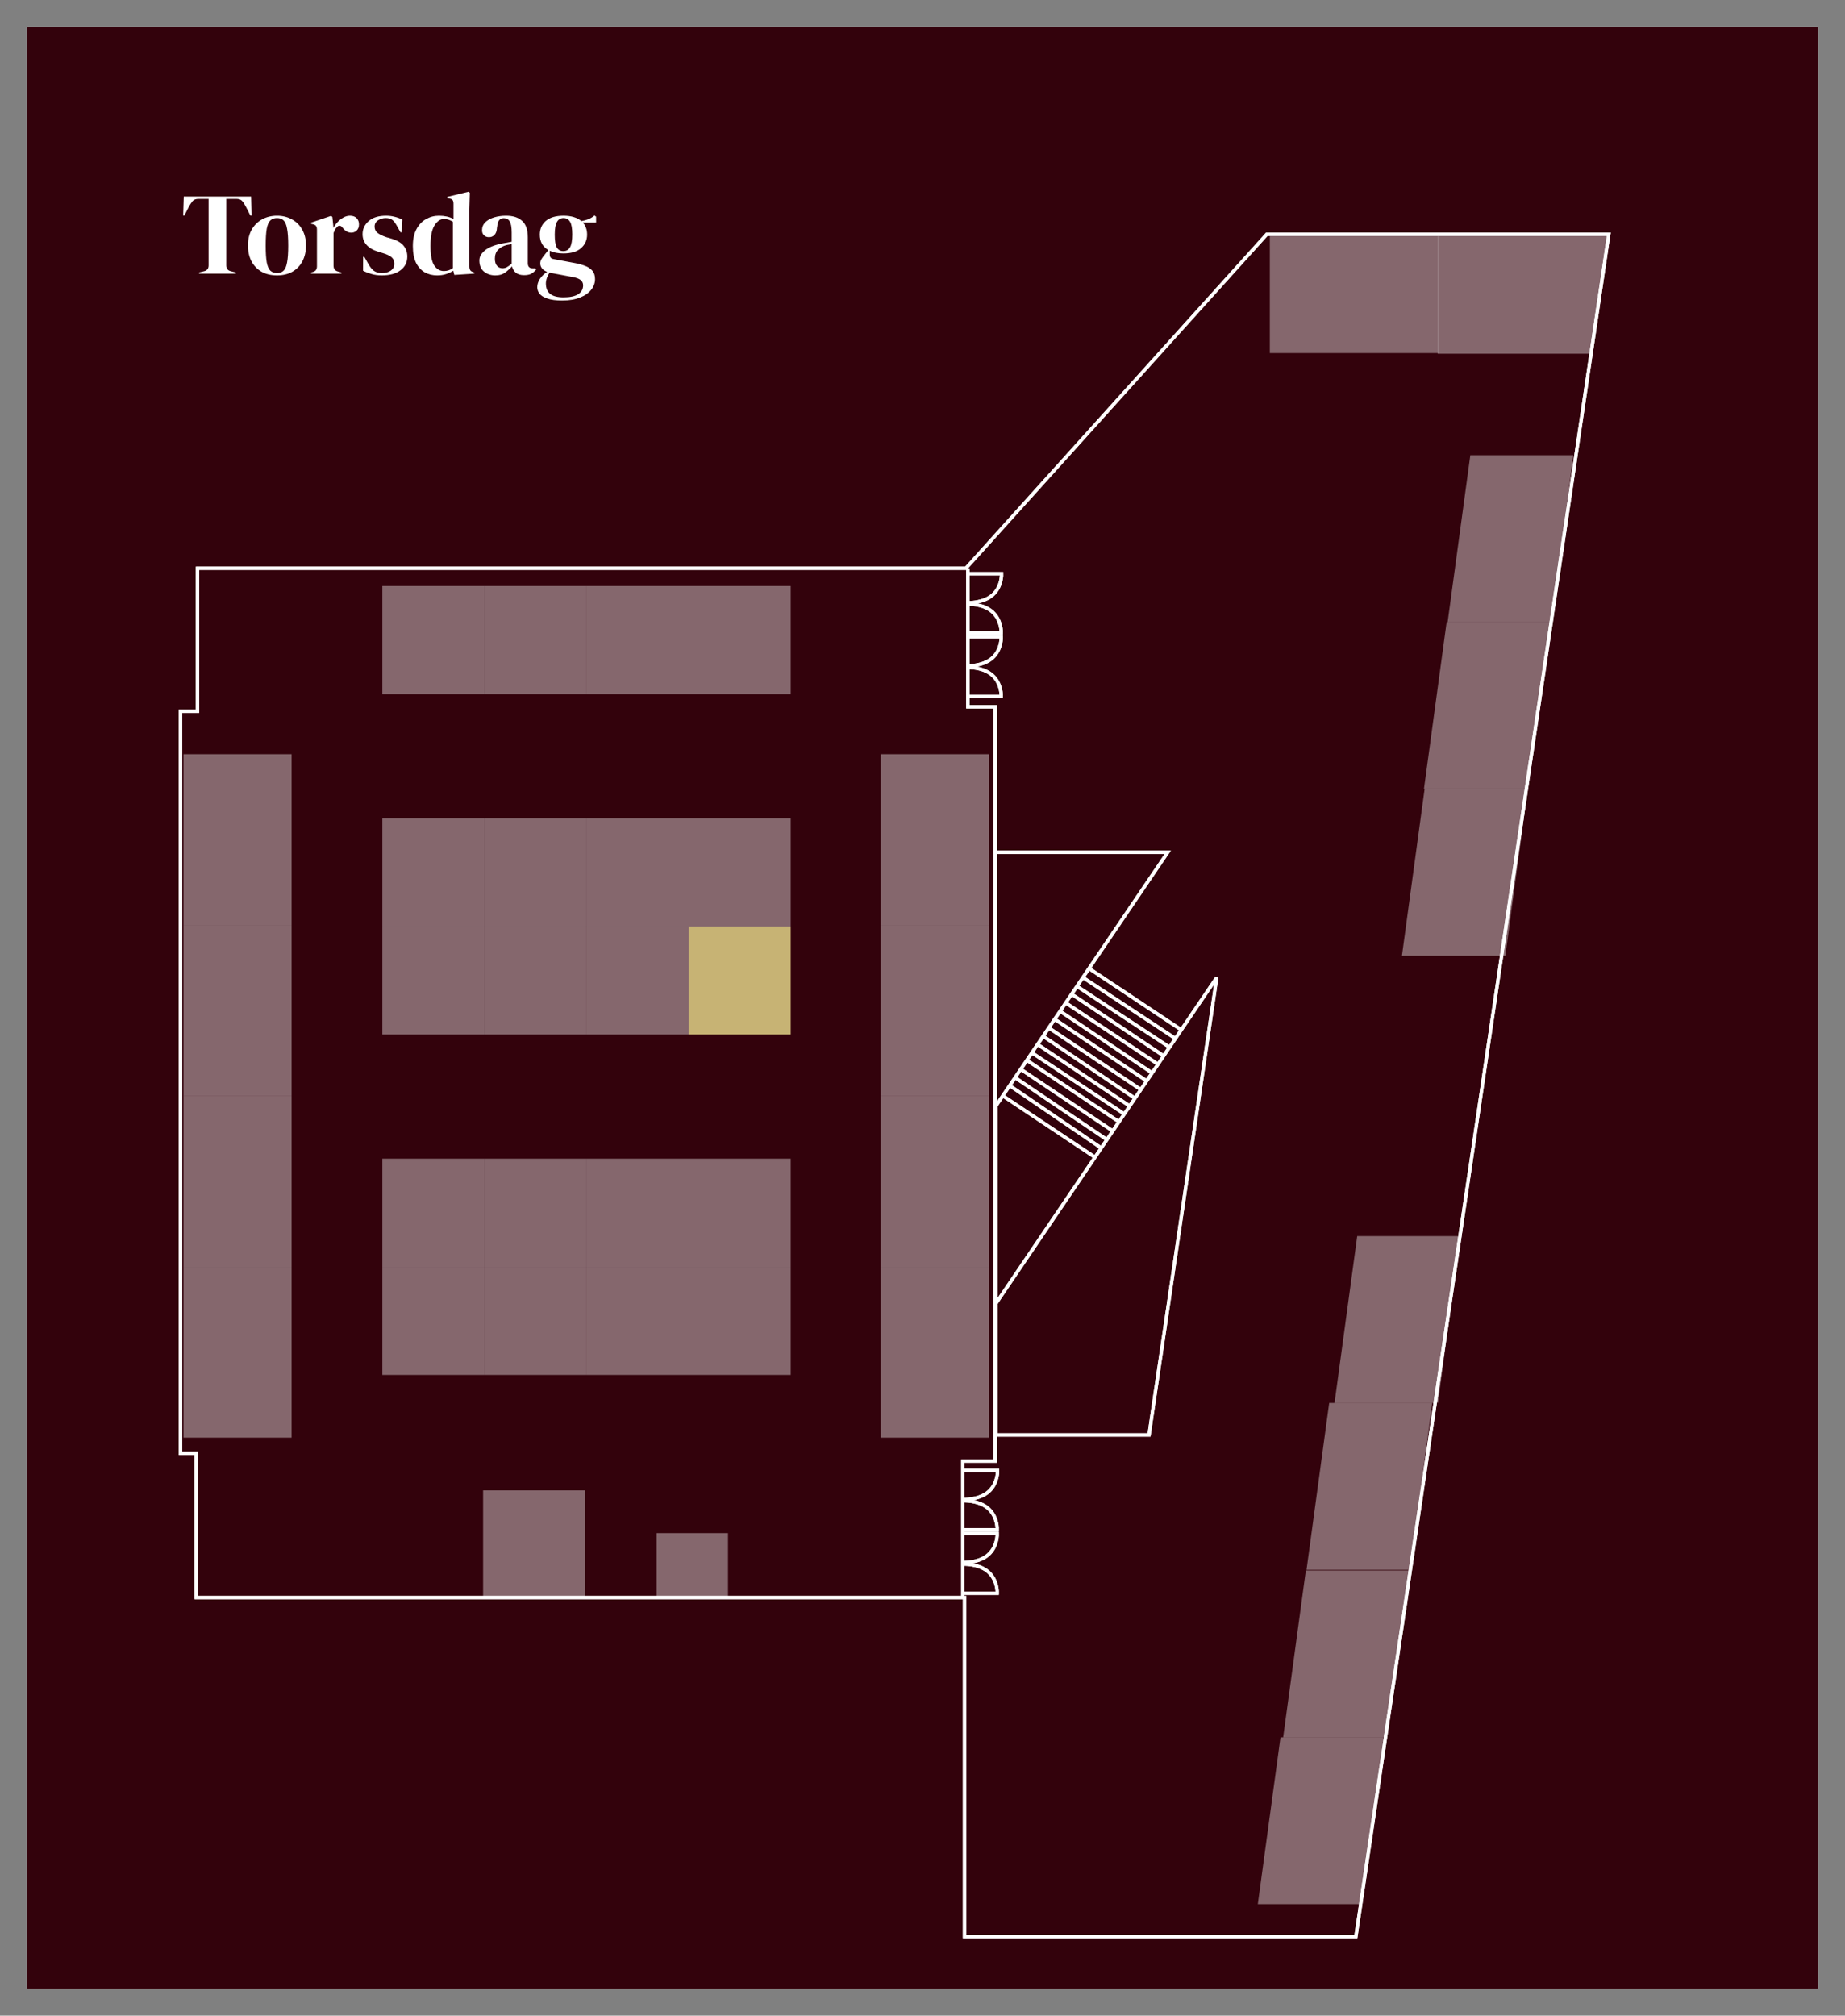 <svg width="100%" height="100%" viewBox="0 0 2765 3020" fill="none" xmlns="http://www.w3.org/2000/svg">
<rect x="0" y="0" width="2765" height="3020" fill="#808080" stroke="none"/>
<path d="M40 42C40 40.895 40.895 40 42 40H2723C2724.1 40 2725 40.895 2725 42V2978C2725 2979.1 2724.1 2980 2723 2980H42C40.895 2980 40 2979.1 40 2978V42Z" fill="#33020C"/>
<path d="M1447.5 851.5H296V1065.5H270.5V2177.5H294V2393.5H1445.5V2901.5H2032L2411 351H1898.5L1447.5 851.5Z" stroke="white" stroke-width="5"/>
<path d="M1447.5 851.5H296V1065.5H270.5V2177.5H294V2393.5H1445.5V2901.5H2032L2411 351H1898.5L1447.5 851.5Z" stroke="white" stroke-width="5"/>
<rect x="573" y="878" width="153" height="162" fill="white" fill-opacity="0.4"/>
<rect x="275" y="1386" width="256" height="162" transform="rotate(-90 275 1386)" fill="white" fill-opacity="0.4"/>
<rect x="1482" y="1130" width="256" height="162" transform="rotate(90 1482 1130)" fill="white" fill-opacity="0.4"/>
<rect x="275" y="1642" width="256" height="162" transform="rotate(-90 275 1642)" fill="white" fill-opacity="0.4"/>
<rect x="1482" y="1386" width="256" height="162" transform="rotate(90 1482 1386)" fill="white" fill-opacity="0.4"/>
<rect x="275" y="1898" width="256" height="162" transform="rotate(-90 275 1898)" fill="white" fill-opacity="0.4"/>
<rect x="1482" y="1642" width="256" height="162" transform="rotate(90 1482 1642)" fill="white" fill-opacity="0.4"/>
<rect x="275" y="2154" width="256" height="162" transform="rotate(-90 275 2154)" fill="white" fill-opacity="0.4"/>
<rect x="1482" y="1898" width="256" height="162" transform="rotate(90 1482 1898)" fill="white" fill-opacity="0.4"/>
<rect x="573" y="1388" width="153" height="162" fill="white" fill-opacity="0.4"/>
<rect x="573" y="1898" width="153" height="162" fill="white" fill-opacity="0.4"/>
<rect x="726" y="1388" width="153" height="162" transform="rotate(-180 726 1388)" fill="white" fill-opacity="0.4"/>
<rect x="726" y="1898" width="153" height="162" transform="rotate(-180 726 1898)" fill="white" fill-opacity="0.4"/>
<rect x="726" y="878" width="153" height="162" fill="white" fill-opacity="0.4"/>
<rect x="726" y="1388" width="153" height="162" fill="white" fill-opacity="0.4"/>
<rect x="726" y="1898" width="153" height="162" fill="white" fill-opacity="0.4"/>
<rect x="879" y="1388" width="153" height="162" transform="rotate(-180 879 1388)" fill="white" fill-opacity="0.4"/>
<rect x="879" y="1898" width="153" height="162" transform="rotate(-180 879 1898)" fill="white" fill-opacity="0.4"/>
<rect x="879" y="878" width="153" height="162" fill="white" fill-opacity="0.4"/>
<rect x="879" y="1388" width="153" height="162" fill="white" fill-opacity="0.4"/>
<rect x="879" y="1898" width="153" height="162" fill="white" fill-opacity="0.4"/>
<rect x="1032" y="1388" width="153" height="162" transform="rotate(-180 1032 1388)" fill="white" fill-opacity="0.4"/>
<rect x="1185" y="1898" width="306" height="162" transform="rotate(-180 1185 1898)" fill="white" fill-opacity="0.4"/>
<rect x="1032" y="878" width="153" height="162" fill="white" fill-opacity="0.4"/>
<rect x="1032" y="1388" width="153" height="162" fill="#C7B374"/>
<rect x="1032" y="1898" width="153" height="162" fill="white" fill-opacity="0.4"/>
<rect x="1185" y="1388" width="153" height="162" transform="rotate(-180 1185 1388)" fill="white" fill-opacity="0.4"/>
<rect x="877" y="2395" width="153" height="162" transform="rotate(-180 877 2395)" fill="white" fill-opacity="0.4"/>
<rect x="1091" y="2395" width="107" height="98" transform="rotate(-180 1091 2395)" fill="white" fill-opacity="0.4"/>
<path d="M2203.5 682H2358L2324.5 932H2169.5L2203.5 682Z" fill="white" fill-opacity="0.4"/>
<path d="M2168 932H2322.5L2289 1182H2134L2168 932Z" fill="white" fill-opacity="0.4"/>
<path d="M2135 1182H2289.5L2256 1432H2101L2135 1182Z" fill="white" fill-opacity="0.4"/>
<path d="M2034 1852H2188.5L2155 2102H2000L2034 1852Z" fill="white" fill-opacity="0.4"/>
<path d="M1992 2102H2146.5L2113 2352H1958L1992 2102Z" fill="white" fill-opacity="0.4"/>
<path d="M1957 2353H2111.5L2078 2603H1923L1957 2353Z" fill="white" fill-opacity="0.4"/>
<path d="M1919 2603H2073.5L2040 2853H1885L1919 2603Z" fill="white" fill-opacity="0.4"/>
<path d="M1903 529V354H2155V529H1903Z" fill="white" fill-opacity="0.4"/>
<path d="M2154.5 354H2409.5L2385.5 530H2154.5V354Z" fill="white" fill-opacity="0.4"/>
<path d="M1450.5 851.5V1059H1491.5V2189H1443V2394.5" stroke="white" stroke-width="5"/>
<path d="M1450.5 851.5V1059H1491.5V2189H1443V2394.5" stroke="white" stroke-width="5"/>
<path d="M1491.5 1277H1750L1632.09 1451M1492.5 1953V1657L1502.83 1641.75M1492.5 1953V2150H1722L1823.5 1464.5L1770.31 1543M1492.5 1953L1641 1733.84M1770.31 1543L1632.09 1451M1770.31 1543L1761.5 1556M1632.09 1451L1622.94 1464.5M1622.94 1464.5L1761.5 1556M1622.94 1464.5L1614 1477.7M1761.5 1556L1752.69 1569M1752.69 1569L1614 1477.7M1752.69 1569L1743.88 1582M1614 1477.7L1606 1489.5M1606 1489.5L1743.88 1582M1606 1489.5L1597.19 1502.5M1743.88 1582L1735.41 1594.5M1735.41 1594.5L1597.19 1502.5M1735.41 1594.5L1726.61 1607.5M1597.19 1502.5L1588.72 1515M1588.72 1515L1726.61 1607.5M1588.72 1515L1580.59 1527M1726.61 1607.5L1718.47 1619.5M1718.47 1619.5L1580.59 1527M1718.47 1619.5L1709.67 1632.5M1580.59 1527L1571.78 1540M1571.78 1540L1709.67 1632.5M1571.78 1540L1563.31 1552.5M1709.67 1632.5L1700.86 1645.5M1700.86 1645.5L1563.31 1552.5M1700.86 1645.5L1693 1657.1M1563.31 1552.5L1555 1564.77M1555 1564.77L1693 1657.1M1555 1564.77L1546.5 1577.31M1693 1657.1L1684.93 1669M1684.93 1669L1546.5 1577.31M1684.93 1669L1677 1680.71M1546.5 1577.31L1538.92 1588.5M1538.92 1588.5L1677 1680.71M1538.92 1588.5L1529.77 1602M1677 1680.71L1667.66 1694.5M1667.66 1694.5L1529.77 1602M1667.66 1694.5L1658.85 1707.5M1529.77 1602L1521.3 1614.5M1521.3 1614.5L1658.85 1707.5M1521.3 1614.5L1513.17 1626.5M1658.85 1707.5L1650.38 1720M1650.38 1720L1513.17 1626.5M1650.38 1720L1641 1733.84M1513.17 1626.5L1502.83 1641.75M1502.83 1641.75L1641 1733.84" stroke="white" stroke-width="5"/>
<path d="M1491.5 1277H1750L1632.09 1451M1492.5 1953V1657L1502.83 1641.75M1492.5 1953V2150H1722L1823.5 1464.5L1770.31 1543M1492.5 1953L1641 1733.84M1770.31 1543L1632.09 1451M1770.31 1543L1761.5 1556M1632.09 1451L1622.94 1464.5M1622.94 1464.5L1761.5 1556M1622.94 1464.5L1614 1477.7M1761.5 1556L1752.69 1569M1752.69 1569L1614 1477.7M1752.69 1569L1743.88 1582M1614 1477.7L1606 1489.5M1606 1489.5L1743.88 1582M1606 1489.5L1597.19 1502.5M1743.88 1582L1735.41 1594.5M1735.41 1594.5L1597.19 1502.5M1735.41 1594.5L1726.61 1607.5M1597.19 1502.5L1588.72 1515M1588.72 1515L1726.61 1607.5M1588.72 1515L1580.59 1527M1726.61 1607.5L1718.47 1619.5M1718.47 1619.5L1580.59 1527M1718.47 1619.5L1709.67 1632.5M1580.59 1527L1571.78 1540M1571.78 1540L1709.67 1632.5M1571.78 1540L1563.31 1552.5M1709.67 1632.5L1700.86 1645.5M1700.86 1645.5L1563.31 1552.5M1700.86 1645.5L1693 1657.1M1563.31 1552.5L1555 1564.77M1555 1564.77L1693 1657.1M1555 1564.77L1546.5 1577.31M1693 1657.1L1684.93 1669M1684.93 1669L1546.5 1577.31M1684.93 1669L1677 1680.71M1546.5 1577.31L1538.92 1588.5M1538.92 1588.5L1677 1680.71M1538.92 1588.5L1529.77 1602M1677 1680.71L1667.66 1694.5M1667.66 1694.5L1529.77 1602M1667.66 1694.5L1658.85 1707.5M1529.77 1602L1521.3 1614.5M1521.3 1614.5L1658.85 1707.5M1521.3 1614.5L1513.17 1626.5M1658.85 1707.5L1650.38 1720M1650.38 1720L1513.17 1626.5M1650.38 1720L1641 1733.84M1513.17 1626.5L1502.83 1641.75M1502.83 1641.75L1641 1733.84" stroke="white" stroke-width="5"/>
<path d="M1449.5 859.5H1501C1501 859.5 1502 878.726 1487.5 891.5C1473 904.274 1449.5 903 1449.5 903" stroke="white" stroke-width="5"/>
<path d="M1449 954H1500.5C1500.5 954 1501.5 973.226 1487 986C1472.5 998.774 1449 997.5 1449 997.5" stroke="white" stroke-width="5"/>
<path d="M1449 948.535H1500.5C1500.5 948.535 1501.5 929.309 1487 916.535C1472.5 903.761 1449 905.035 1449 905.035" stroke="white" stroke-width="5"/>
<path d="M1449 1043.54H1500.5C1500.5 1043.54 1501.5 1024.31 1487 1011.54C1472.5 998.761 1449 1000.04 1449 1000.04" stroke="white" stroke-width="5"/>
<path d="M1449.5 859.5H1501C1501 859.5 1502 878.726 1487.5 891.5C1473 904.274 1449.5 903 1449.5 903" stroke="white" stroke-width="5"/>
<path d="M1449 954H1500.5C1500.5 954 1501.5 973.226 1487 986C1472.5 998.774 1449 997.5 1449 997.5" stroke="white" stroke-width="5"/>
<path d="M1449 948.535H1500.5C1500.5 948.535 1501.5 929.309 1487 916.535C1472.5 903.761 1449 905.035 1449 905.035" stroke="white" stroke-width="5"/>
<path d="M1449 1043.54H1500.5C1500.5 1043.54 1501.5 1024.31 1487 1011.54C1472.5 998.761 1449 1000.04 1449 1000.04" stroke="white" stroke-width="5"/>
<path d="M1443.5 2203H1495C1495 2203 1496 2222.23 1481.5 2235C1467 2247.77 1443.5 2246.5 1443.5 2246.5" stroke="white" stroke-width="5"/>
<path d="M1443 2297.5H1494.5C1494.5 2297.5 1495.5 2316.73 1481 2329.5C1466.5 2342.27 1443 2341 1443 2341" stroke="white" stroke-width="5"/>
<path d="M1443 2292.04H1494.5C1494.5 2292.04 1495.5 2272.81 1481 2260.04C1466.5 2247.26 1443 2248.54 1443 2248.54" stroke="white" stroke-width="5"/>
<path d="M1443 2387.04H1494.5C1494.5 2387.04 1495.5 2367.81 1481 2355.04C1466.5 2342.26 1443 2343.54 1443 2343.54" stroke="white" stroke-width="5"/>
<path d="M1443.5 2203H1495C1495 2203 1496 2222.23 1481.5 2235C1467 2247.77 1443.5 2246.5 1443.5 2246.5" stroke="white" stroke-width="5"/>
<path d="M1443 2297.5H1494.5C1494.5 2297.5 1495.5 2316.73 1481 2329.5C1466.5 2342.27 1443 2341 1443 2341" stroke="white" stroke-width="5"/>
<path d="M1443 2292.04H1494.5C1494.5 2292.04 1495.5 2272.81 1481 2260.04C1466.5 2247.26 1443 2248.54 1443 2248.54" stroke="white" stroke-width="5"/>
<path d="M1443 2387.04H1494.5C1494.5 2387.04 1495.5 2367.81 1481 2355.04C1466.5 2342.26 1443 2343.54 1443 2343.54" stroke="white" stroke-width="5"/>
<path d="M298.3 410V408.25L305.475 406.5C310.258 405.45 312.65 402.533 312.65 397.75V298H297.775C293.458 298 290.367 299.167 288.5 301.5C286.633 303.717 284.65 306.808 282.55 310.775L276.25 323.025H274.5L275.375 294.5H376.35L377.05 323.025H375.3L369 310.775C367.017 306.808 365.092 303.717 363.225 301.5C361.358 299.167 358.267 298 353.95 298H339.075V397.75C339.075 402.533 341.467 405.45 346.25 406.5L353.425 408.25V410H298.3ZM415.162 412.625C406.295 412.625 398.595 410.817 392.062 407.2C385.528 403.467 380.453 398.217 376.837 391.45C373.337 384.683 371.587 376.75 371.587 367.65C371.587 358.55 373.453 350.675 377.187 344.025C381.037 337.375 386.228 332.242 392.762 328.625C399.412 325.008 406.878 323.2 415.162 323.2C423.445 323.2 430.853 325.008 437.387 328.625C443.92 332.125 449.053 337.2 452.787 343.85C456.637 350.5 458.562 358.433 458.562 367.65C458.562 376.867 456.753 384.858 453.137 391.625C449.637 398.275 444.62 403.467 438.087 407.2C431.67 410.817 424.028 412.625 415.162 412.625ZM415.162 409.125C419.245 409.125 422.512 407.958 424.962 405.625C427.412 403.292 429.162 399.15 430.212 393.2C431.378 387.25 431.962 378.85 431.962 368C431.962 357.033 431.378 348.575 430.212 342.625C429.162 336.675 427.412 332.533 424.962 330.2C422.512 327.867 419.245 326.7 415.162 326.7C411.078 326.7 407.753 327.867 405.187 330.2C402.737 332.533 400.928 336.675 399.762 342.625C398.712 348.575 398.187 357.033 398.187 368C398.187 378.85 398.712 387.25 399.762 393.2C400.928 399.15 402.737 403.292 405.187 405.625C407.753 407.958 411.078 409.125 415.162 409.125ZM466.248 410V408.25L468.873 407.55C471.206 406.85 472.781 405.8 473.598 404.4C474.531 403 474.998 401.192 474.998 398.975V344.2C474.998 341.633 474.531 339.767 473.598 338.6C472.781 337.317 471.206 336.442 468.873 335.975L466.248 335.275V333.525L496.348 323.375L498.098 325.125L499.673 340.175V341.575C501.306 338.308 503.406 335.333 505.973 332.65C508.656 329.85 511.573 327.575 514.723 325.825C517.99 324.075 521.198 323.2 524.348 323.2C528.781 323.2 532.165 324.425 534.498 326.875C536.831 329.325 537.998 332.417 537.998 336.15C537.998 340.117 536.831 343.208 534.498 345.425C532.281 347.525 529.598 348.575 526.448 348.575C521.548 348.575 517.231 346.125 513.498 341.225L513.148 340.875C511.981 339.242 510.64 338.367 509.123 338.25C507.606 338.017 506.206 338.717 504.923 340.35C503.756 341.4 502.765 342.683 501.948 344.2C501.248 345.6 500.548 347.233 499.848 349.1V397.925C499.848 402.592 501.89 405.508 505.973 406.675L511.573 408.25V410H466.248ZM572.06 412.625C566.343 412.625 561.21 411.925 556.66 410.525C552.11 409.242 547.91 407.608 544.06 405.625L544.235 384.8H545.985L551.935 395.3C554.502 399.967 557.302 403.467 560.335 405.8C563.485 408.017 567.452 409.125 572.235 409.125C577.835 409.125 582.327 407.9 585.71 405.45C589.21 402.883 590.96 399.5 590.96 395.3C590.96 391.45 589.735 388.3 587.285 385.85C584.835 383.4 580.285 381.183 573.635 379.2L566.285 376.925C559.168 374.825 553.568 371.558 549.485 367.125C545.402 362.692 543.36 357.267 543.36 350.85C543.36 343.15 546.393 336.617 552.46 331.25C558.527 325.883 567.218 323.2 578.535 323.2C583.085 323.2 587.343 323.725 591.31 324.775C595.393 325.708 599.302 327.167 603.035 329.15L601.985 348.05H600.235L594.11 337.2C591.893 333.35 589.677 330.667 587.46 329.15C585.36 327.517 582.152 326.7 577.835 326.7C573.868 326.7 570.135 327.808 566.635 330.025C563.135 332.242 561.385 335.392 561.385 339.475C561.385 343.442 562.843 346.592 565.76 348.925C568.793 351.258 573.227 353.417 579.06 355.4L586.935 357.675C595.335 360.242 601.343 363.8 604.96 368.35C608.577 372.783 610.385 378.15 610.385 384.45C610.385 392.967 607.002 399.792 600.235 404.925C593.585 410.058 584.193 412.625 572.06 412.625ZM655.106 412.625C648.223 412.625 642.039 411.108 636.556 408.075C631.073 404.925 626.698 400.142 623.431 393.725C620.281 387.192 618.706 378.85 618.706 368.7C618.706 358.433 620.514 349.975 624.131 343.325C627.748 336.558 632.531 331.542 638.481 328.275C644.431 324.892 650.906 323.2 657.906 323.2C661.989 323.2 665.898 323.608 669.631 324.425C673.364 325.242 676.689 326.467 679.606 328.1V305.35C679.606 302.9 679.198 301.092 678.381 299.925C677.681 298.758 676.106 297.942 673.656 297.475L670.331 296.775V295.025L702.181 287.325L704.106 288.9L703.406 313.4V398.975C703.406 401.308 703.814 403.233 704.631 404.75C705.448 406.15 706.964 407.142 709.181 407.725L710.756 408.25V410L680.831 411.925L679.256 405.625C676.106 407.725 672.489 409.417 668.406 410.7C664.439 411.983 660.006 412.625 655.106 412.625ZM665.256 406.15C670.156 406.15 674.648 404.692 678.731 401.775V332.3C674.414 329.5 669.981 328.1 665.431 328.1C659.831 328.1 655.048 331.367 651.081 337.9C647.114 344.317 645.131 354.467 645.131 368.35C645.131 382.233 646.998 392.033 650.731 397.75C654.464 403.35 659.306 406.15 665.256 406.15ZM742.335 412.625C735.568 412.625 729.852 410.7 725.185 406.85C720.635 403 718.36 397.458 718.36 390.225C718.36 384.742 721.16 379.725 726.76 375.175C732.36 370.508 741.168 367.008 753.185 364.675C755.052 364.325 757.152 363.975 759.485 363.625C761.818 363.158 764.268 362.692 766.835 362.225V348.4C766.835 340.467 765.843 334.925 763.86 331.775C761.993 328.508 759.018 326.875 754.935 326.875C752.135 326.875 749.918 327.808 748.285 329.675C746.652 331.425 745.602 334.517 745.135 338.95L744.785 340.875C744.552 345.892 743.327 349.567 741.11 351.9C738.893 354.233 736.152 355.4 732.885 355.4C729.852 355.4 727.343 354.467 725.36 352.6C723.377 350.733 722.385 348.225 722.385 345.075C722.385 340.292 724.018 336.267 727.285 333C730.668 329.733 735.102 327.283 740.585 325.65C746.068 324.017 752.018 323.2 758.435 323.2C768.818 323.2 776.81 325.767 782.41 330.9C788.127 335.917 790.985 344.142 790.985 355.575V394.25C790.985 399.5 793.435 402.125 798.335 402.125H802.185L803.76 403.525C801.543 406.325 799.093 408.483 796.41 410C793.843 411.517 790.168 412.275 785.385 412.275C780.252 412.275 776.168 411.108 773.135 408.775C770.218 406.325 768.293 403.117 767.36 399.15C763.86 402.883 760.243 406.092 756.51 408.775C752.893 411.342 748.168 412.625 742.335 412.625ZM753.01 401.95C755.343 401.95 757.502 401.425 759.485 400.375C761.585 399.208 764.035 397.458 766.835 395.125V365.725C765.668 365.958 764.502 366.192 763.335 366.425C762.168 366.658 760.827 366.892 759.31 367.125C753.943 368.525 749.627 370.917 746.36 374.3C743.21 377.567 741.635 382 741.635 387.6C741.635 392.383 742.743 396 744.96 398.45C747.177 400.783 749.86 401.95 753.01 401.95ZM844.315 379.725C836.265 379.725 829.44 378.383 823.84 375.7V381.65C823.84 385.267 825.648 387.425 829.265 388.125L862.165 394.25C867.648 395.3 872.607 396.7 877.04 398.45C881.473 400.083 885.032 402.475 887.715 405.625C890.398 408.658 891.74 412.858 891.74 418.225C891.74 423.942 889.873 429.192 886.14 433.975C882.407 438.875 876.865 442.783 869.515 445.7C862.282 448.733 853.24 450.25 842.39 450.25C833.057 450.25 825.648 449.258 820.165 447.275C814.682 445.408 810.773 442.958 808.44 439.925C806.223 436.892 805.115 433.683 805.115 430.3C805.115 426.1 806.515 421.842 809.315 417.525C812.232 413.325 815.79 409.942 819.99 407.375C816.373 405.975 813.748 404.167 812.115 401.95C810.482 399.733 809.665 397.342 809.665 394.775C809.665 392.442 810.248 390.283 811.415 388.3C812.698 386.2 814.215 384.1 815.965 382L821.74 374.65C813.223 369.75 808.965 362.05 808.965 351.55C808.965 343.15 811.94 336.325 817.89 331.075C823.957 325.825 832.823 323.2 844.49 323.2C850.44 323.2 855.632 323.9 860.065 325.3C864.615 326.7 868.348 328.683 871.265 331.25C874.998 330.667 878.498 329.733 881.765 328.45C885.148 327.05 888.182 325.183 890.865 322.85L893.315 324.6V333.525H873.54C877.74 338.192 879.84 344.2 879.84 351.55C879.84 359.717 876.807 366.483 870.74 371.85C864.79 377.1 855.982 379.725 844.315 379.725ZM844.14 376.225C848.807 376.225 852.19 374.3 854.29 370.45C856.507 366.6 857.615 360.183 857.615 351.2C857.615 342.217 856.507 335.917 854.29 332.3C852.19 328.567 848.923 326.7 844.49 326.7C840.173 326.7 836.907 328.625 834.69 332.475C832.473 336.208 831.365 342.567 831.365 351.55C831.365 360.533 832.357 366.892 834.34 370.625C836.44 374.358 839.707 376.225 844.14 376.225ZM818.065 424.7C818.065 431.583 820.165 436.775 824.365 440.275C828.682 443.775 835.448 445.525 844.665 445.525C854.348 445.525 861.64 443.95 866.54 440.8C871.44 437.65 873.89 433.217 873.89 427.5C873.89 424.233 872.665 421.608 870.215 419.625C867.882 417.642 863.857 416.125 858.14 415.075L826.465 409.125C825.532 408.892 824.598 408.658 823.665 408.425C822.032 410.758 820.69 413.383 819.64 416.3C818.59 419.333 818.065 422.133 818.065 424.7Z" fill="white"/>
<path d="M42 41H2723V39H42V41ZM2724 42V2978H2726V42H2724ZM2723 2979H42V2981H2723V2979ZM41 2978V42H39V2978H41ZM42 2979C41.448 2979 41 2978.55 41 2978H39C39 2979.66 40.343 2981 42 2981V2979ZM2724 2978C2724 2978.55 2723.55 2979 2723 2979V2981C2724.66 2981 2726 2979.66 2726 2978H2724ZM2723 41C2723.55 41 2724 41.448 2724 42H2726C2726 40.343 2724.66 39 2723 39V41ZM42 39C40.343 39 39 40.343 39 42H41C41 41.448 41.448 41 42 41V39Z" fill="white" fill-opacity="0.1"/>
</svg>
